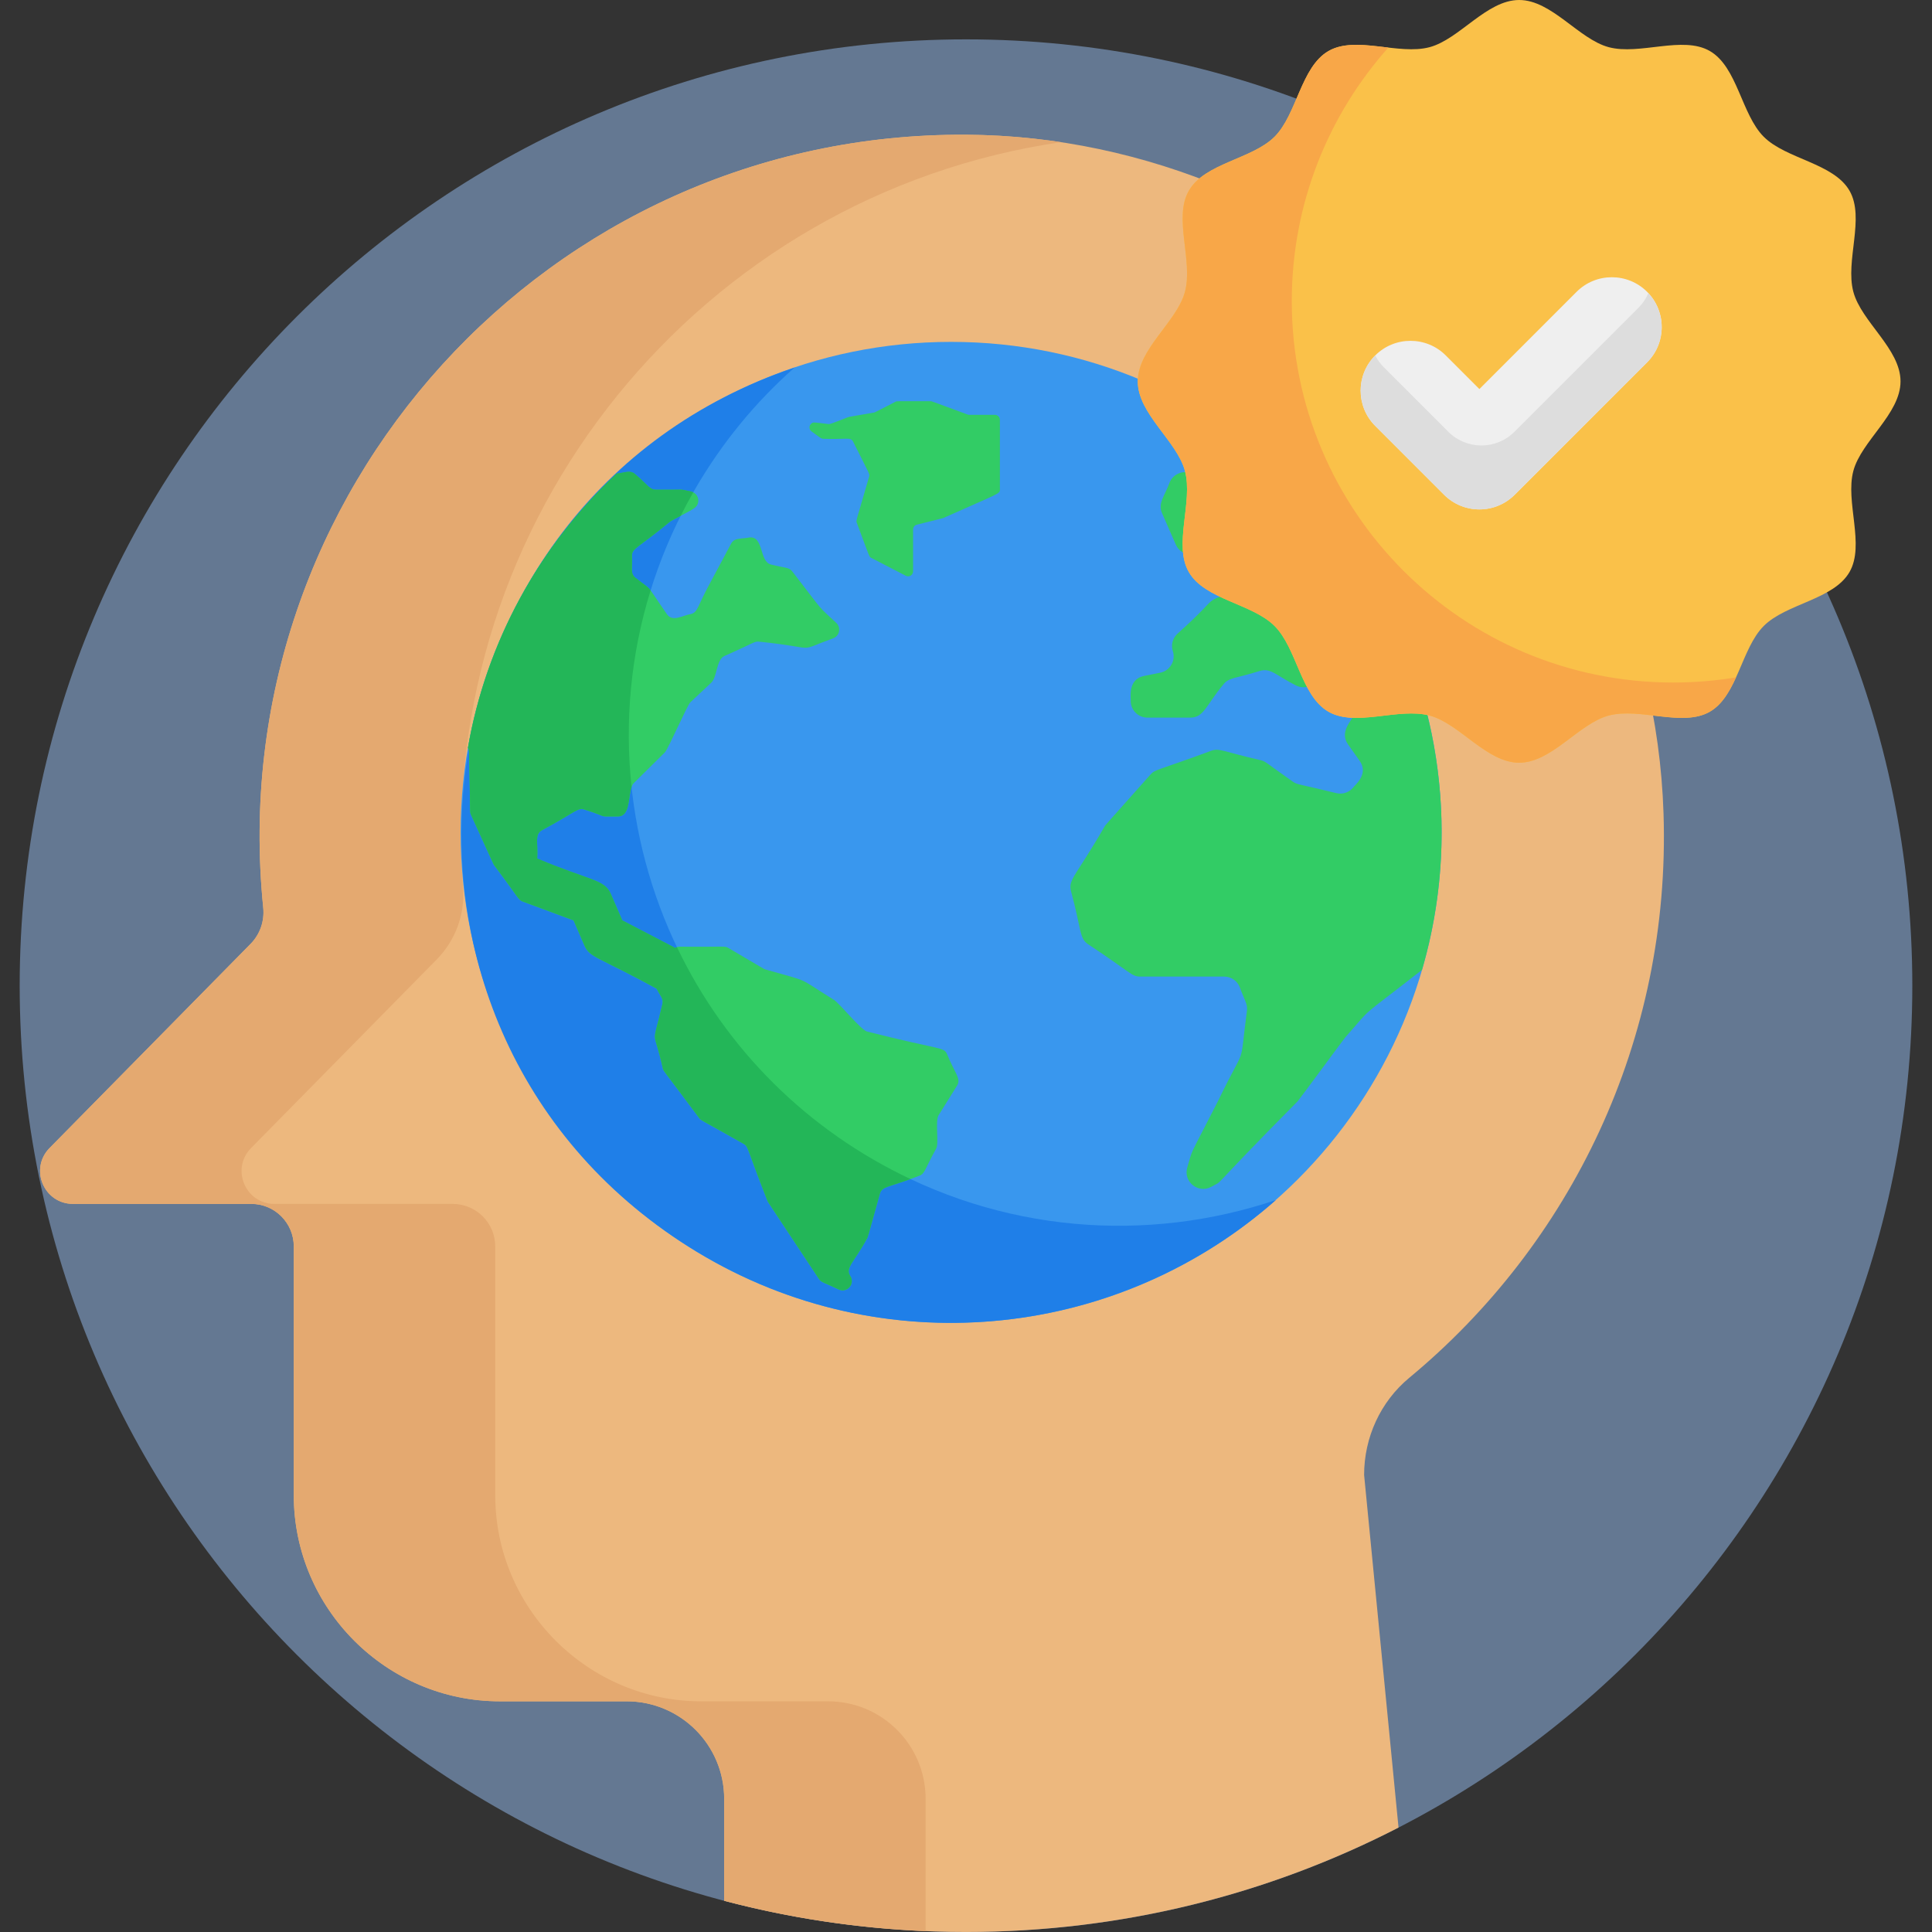 <svg width="48" height="48" viewBox="0 0 48 48" fill="none" xmlns="http://www.w3.org/2000/svg">
<rect x="0" y="0" width="48" height="48" fill="#333333" stroke="none"/>
<g clip-path="url(#clip0)">
<path d="M24 48C36.985 48 47.511 37.474 47.511 24.489C47.511 11.504 36.985 0.978 24 0.978C11.015 0.978 0.489 11.504 0.489 24.489C0.489 37.474 11.015 48 24 48Z" fill="#647892"/>
<path d="M41.33 20.212C41.028 10.886 32.975 3.398 23.998 3.347C13.627 3.288 5.496 12.235 6.54 22.552C6.574 22.883 6.46 23.212 6.226 23.45L1.232 28.522C0.724 29.038 1.09 29.91 1.813 29.91H6.242C6.826 29.91 7.299 30.383 7.299 30.967V37.148C7.299 39.964 9.602 42.268 12.418 42.268H15.568C16.907 42.268 17.992 43.353 17.992 44.691V47.224C19.91 47.729 21.923 47.999 24 47.999C27.872 47.999 31.525 47.063 34.746 45.405L33.891 36.645C33.891 35.714 34.296 34.825 35.013 34.231C39.014 30.918 41.513 25.853 41.33 20.212Z" fill="#EDB87E"/>
<path d="M22.997 47.979V44.692C22.997 43.354 21.912 42.269 20.573 42.269H17.424C14.608 42.269 12.304 39.965 12.304 37.149V30.968C12.304 30.384 11.831 29.911 11.247 29.911H6.819C6.095 29.911 5.73 29.039 6.238 28.523L10.846 23.842C11.308 23.373 11.553 22.729 11.504 22.073C10.821 12.851 17.447 4.829 26.362 3.532C25.588 3.416 24.8 3.352 23.998 3.348C13.627 3.289 5.496 12.236 6.54 22.553C6.574 22.884 6.46 23.213 6.226 23.451L1.232 28.523C0.724 29.039 1.09 29.911 1.813 29.911H6.242C6.826 29.911 7.299 30.384 7.299 30.968V37.149C7.299 39.965 9.602 42.269 12.418 42.269H15.568C16.907 42.269 17.992 43.354 17.992 44.693V47.225C19.599 47.648 21.274 47.906 22.997 47.979Z" fill="#E4A970"/>
<path d="M23.63 32.865C30.36 32.865 35.816 27.41 35.816 20.68C35.816 13.95 30.36 8.494 23.63 8.494C16.9 8.494 11.444 13.95 11.444 20.68C11.444 27.41 16.9 32.865 23.63 32.865Z" fill="#3997EE"/>
<path d="M21.716 28.82C15.888 25.455 13.891 18.003 17.256 12.174C17.933 11.001 18.777 9.983 19.739 9.133C9.892 12.447 8.431 25.975 17.538 31.233C22.192 33.92 27.883 33.187 31.7 29.814C28.5 30.891 24.87 30.641 21.716 28.82Z" fill="#1F7FE8"/>
<path d="M20.456 10.902C21.025 10.923 21.135 10.852 21.194 10.97C21.61 11.801 21.612 11.775 21.593 11.841C21.258 12.997 21.266 12.931 21.286 12.986C21.613 13.86 21.59 13.831 21.648 13.862L22.505 14.305C22.587 14.347 22.685 14.288 22.685 14.195V13.155C22.685 13.099 22.724 13.049 22.778 13.036C23.476 12.861 23.424 12.875 23.439 12.869C24.837 12.243 24.842 12.275 24.842 12.161C24.842 12.129 24.842 10.315 24.842 10.431C24.842 10.362 24.787 10.307 24.718 10.307C24.033 10.307 24.07 10.31 24.04 10.299C23.081 9.945 23.151 9.968 23.119 9.968C22.238 9.968 22.287 9.962 22.249 9.981C21.705 10.26 21.74 10.245 21.713 10.25L21.102 10.356C21.042 10.366 20.651 10.543 20.586 10.536C20.212 10.492 20.21 10.482 20.159 10.522C20.094 10.573 20.096 10.671 20.163 10.719C20.391 10.884 20.403 10.902 20.456 10.902Z" fill="#32CC65"/>
<path d="M23.528 26.187C23.444 26.007 23.384 26.095 21.538 25.627C21.399 25.595 20.849 24.922 20.723 24.844C19.748 24.239 20.186 24.423 19.017 24.086C18.967 24.071 18.999 24.08 18.096 23.552C18.001 23.496 18.017 23.53 16.889 23.52C16.848 23.52 16.809 23.531 16.774 23.552L15.46 22.867L15.176 22.212C15.018 21.847 14.685 21.893 13.346 21.332C13.372 20.944 13.275 20.734 13.462 20.628C14.31 20.173 14.353 20.054 14.524 20.115C15.2 20.325 14.784 20.277 15.353 20.284C15.711 20.284 15.574 19.627 15.748 19.454L16.517 18.694C16.603 18.609 17.07 17.525 17.152 17.448L17.673 16.959C17.815 16.826 17.798 16.39 17.994 16.3C18.74 15.971 18.746 15.927 18.86 15.942C20.42 16.101 19.722 16.213 20.701 15.858C20.86 15.799 20.901 15.593 20.778 15.477C20.279 15.005 20.539 15.305 19.683 14.196C19.599 14.088 19.503 14.115 19.16 14.027C18.856 13.96 18.985 13.306 18.612 13.354C18.422 13.395 18.247 13.35 18.163 13.509L17.623 14.52C17.324 15.071 17.338 15.208 17.171 15.254C16.962 15.287 16.709 15.464 16.569 15.259C16.003 14.444 16.249 14.721 15.787 14.357C15.647 14.248 15.717 14.094 15.699 13.814C15.699 13.619 15.845 13.622 16.645 12.961C16.706 12.914 17.166 12.694 17.269 12.611C17.414 12.487 17.353 12.251 17.166 12.212C16.824 12.143 17.11 12.175 16.29 12.168C16.143 12.168 16.109 12.062 15.78 11.782C15.655 11.668 15.518 11.751 15.325 11.765C13.423 13.537 12.089 15.91 11.625 18.581C11.628 18.589 11.654 18.628 11.655 18.691C11.689 20.249 11.666 20.167 11.702 20.244C12.287 21.523 12.255 21.468 12.282 21.503C12.904 22.328 12.873 22.356 12.986 22.399C12.986 22.399 12.986 22.399 12.986 22.399L14.25 22.867L14.52 23.49C14.654 23.8 14.85 23.76 16.315 24.565C16.399 24.738 16.491 24.811 16.458 24.947C16.19 26.1 16.227 25.46 16.468 26.545C16.488 26.622 16.453 26.542 17.371 27.777C17.422 27.846 17.39 27.803 18.471 28.416C18.601 28.489 18.549 28.521 19.065 29.828C19.081 29.873 19.016 29.761 20.348 31.777C20.409 31.869 20.472 31.861 20.838 32.037C21.047 32.132 21.25 31.895 21.124 31.703C20.991 31.499 21.221 31.36 21.539 30.772C21.57 30.722 21.551 30.751 21.859 29.66C21.913 29.464 22.087 29.506 22.837 29.212C22.982 29.162 22.974 29.047 23.26 28.535C23.334 28.393 23.227 27.855 23.321 27.704L23.777 26.973C23.887 26.798 23.723 26.669 23.528 26.187Z" fill="#32CC65"/>
<path d="M16.819 23.531C16.803 23.536 16.788 23.542 16.774 23.55L15.46 22.866L15.176 22.21C15.018 21.846 14.685 21.892 13.347 21.33C13.372 20.942 13.275 20.732 13.462 20.626C14.311 20.172 14.353 20.053 14.524 20.113C15.2 20.324 14.784 20.276 15.353 20.283C15.661 20.283 15.603 19.799 15.691 19.552C15.518 17.935 15.667 16.274 16.164 14.669C16.083 14.562 16.047 14.559 15.788 14.355C15.648 14.246 15.717 14.092 15.699 13.812C15.699 13.617 15.845 13.62 16.646 12.959C16.674 12.937 16.788 12.878 16.913 12.813C17.011 12.617 17.114 12.423 17.224 12.231C17.206 12.222 17.188 12.215 17.167 12.21C16.824 12.141 17.11 12.173 16.29 12.166C16.143 12.166 16.109 12.06 15.78 11.78C15.656 11.666 15.518 11.749 15.325 11.763C13.387 13.569 12.079 15.967 11.626 18.579C11.628 18.587 11.654 18.626 11.655 18.689C11.69 20.247 11.667 20.165 11.702 20.243C12.287 21.521 12.256 21.466 12.282 21.501C12.904 22.326 12.874 22.354 12.986 22.397C12.986 22.397 12.987 22.397 12.987 22.397L14.25 22.865L14.52 23.488C14.654 23.798 14.85 23.758 16.315 24.563C16.399 24.737 16.492 24.809 16.458 24.945C16.19 26.098 16.227 25.458 16.468 26.543C16.489 26.621 16.453 26.541 17.371 27.775C17.423 27.844 17.391 27.801 18.471 28.415C18.601 28.487 18.549 28.519 19.065 29.826C19.082 29.871 19.016 29.759 20.348 31.775C20.409 31.867 20.472 31.859 20.838 32.035C21.047 32.13 21.25 31.893 21.124 31.701C20.991 31.497 21.221 31.358 21.54 30.77C21.57 30.72 21.551 30.75 21.859 29.658C21.908 29.483 22.053 29.497 22.62 29.293C20.083 28.096 18.038 26.082 16.819 23.531Z" fill="#23B658"/>
<path d="M31.416 11.306C31.256 11.338 30.424 11.73 30.245 11.73H29.443C29.278 11.73 29.128 11.828 29.062 11.979C28.94 12.323 28.76 12.495 28.871 12.751L29.211 13.527C29.369 13.889 29.799 13.745 30.038 13.775C30.198 13.775 30.265 13.699 30.62 13.531C30.865 13.406 31.06 13.575 31.123 13.596C31.321 13.696 31.405 13.934 31.314 14.136C31.24 14.266 31.216 14.492 30.979 14.579C29.682 15.079 30.5 14.63 29.245 15.752C29.131 15.862 29.09 16.028 29.139 16.178C29.215 16.414 29.07 16.663 28.827 16.713L28.424 16.794C28.001 16.88 28.105 17.36 28.092 17.414C28.092 17.643 28.278 17.829 28.507 17.829C28.882 17.829 29.201 17.829 29.575 17.829C29.911 17.829 29.97 17.513 30.387 17.014C30.527 16.826 30.687 16.863 31.311 16.666C31.576 16.593 31.715 16.787 32.181 17.021C32.385 17.137 32.645 17.06 32.754 16.852L32.854 16.658C33.068 16.247 33.708 16.462 33.708 16.883C33.693 17.486 33.745 17.58 33.651 17.74C33.582 17.908 33.271 18.183 33.491 18.494L33.779 18.901C34.022 19.244 33.641 19.52 33.612 19.575C33.511 19.69 33.354 19.741 33.205 19.706C32.262 19.474 32.233 19.5 32.117 19.418C31.467 18.964 31.457 18.921 31.326 18.888C30.384 18.673 30.296 18.58 30.094 18.652C28.739 19.153 28.703 19.108 28.58 19.247C27.427 20.547 27.477 20.478 27.441 20.538C26.733 21.765 26.539 21.846 26.607 22.133C26.877 23.133 26.812 23.308 27.034 23.46C28.095 24.161 28.111 24.263 28.332 24.263C29.089 24.263 29.714 24.263 30.415 24.263C30.584 24.263 30.737 24.366 30.8 24.523C30.921 24.857 31.001 24.943 30.98 25.113C30.775 26.657 30.994 25.834 30.268 27.342C29.496 28.856 29.653 28.485 29.499 29.001C29.391 29.354 29.762 29.661 30.088 29.489C30.461 29.278 29.905 29.717 32.239 27.362C32.286 27.312 33.375 25.828 33.422 25.774C34.161 24.941 33.656 25.403 35.329 24.097C36.665 19.517 35.225 14.474 31.416 11.306Z" fill="#32CC65"/>
<path d="M47.218 9.475C47.218 10.284 46.245 10.954 46.046 11.7C45.84 12.472 46.341 13.537 45.95 14.213C45.553 14.899 44.376 14.995 43.82 15.552C43.264 16.108 43.167 17.285 42.481 17.681C41.806 18.072 40.74 17.571 39.968 17.778C39.222 17.977 38.552 18.949 37.743 18.949C36.934 18.949 36.264 17.977 35.518 17.778C34.746 17.571 33.68 18.072 33.005 17.681C32.319 17.285 32.223 16.108 31.666 15.551C31.11 14.995 29.933 14.899 29.537 14.213C29.145 13.537 29.646 12.472 29.44 11.7C29.241 10.954 28.268 10.284 28.268 9.475C28.268 8.666 29.241 7.995 29.44 7.25C29.647 6.478 29.146 5.412 29.537 4.736C29.933 4.051 31.11 3.954 31.666 3.398C32.223 2.842 32.319 1.665 33.005 1.268C33.681 0.877 34.746 1.378 35.518 1.172C36.264 0.972 36.934 0 37.743 0C38.552 0 39.222 0.972 39.968 1.172C40.74 1.378 41.806 0.877 42.481 1.268C43.167 1.665 43.264 2.842 43.82 3.398C44.376 3.954 45.553 4.051 45.95 4.737C46.341 5.412 45.84 6.478 46.046 7.25C46.245 7.996 47.218 8.666 47.218 9.475Z" fill="#FAC149"/>
<path d="M36.755 12.656C36.426 12.656 36.111 12.525 35.879 12.293L34.168 10.582C33.684 10.098 33.684 9.314 34.168 8.83C34.651 8.347 35.436 8.347 35.919 8.83L36.755 9.666L39.17 7.25C39.654 6.767 40.438 6.767 40.922 7.25C41.406 7.734 41.406 8.518 40.922 9.002L37.631 12.293C37.398 12.525 37.083 12.656 36.755 12.656Z" fill="#EFEFEF"/>
<path d="M40.953 7.285C40.896 7.415 40.816 7.538 40.709 7.644L37.625 10.728C37.172 11.181 36.437 11.181 35.984 10.728L34.38 9.124C34.292 9.036 34.221 8.937 34.167 8.831C33.684 9.315 33.684 10.099 34.168 10.582L35.879 12.294C36.362 12.777 37.147 12.777 37.63 12.294L40.922 9.003C41.395 8.53 41.404 7.771 40.953 7.285Z" fill="#DDDDDD"/>
<path d="M41.569 16.957C36.336 16.957 32.094 12.715 32.094 7.483C32.094 5.064 33.001 2.857 34.493 1.182C33.955 1.12 33.41 1.034 33.005 1.269C32.319 1.665 32.223 2.842 31.666 3.398C31.11 3.955 29.933 4.051 29.537 4.737C29.146 5.413 29.647 6.478 29.44 7.25C29.241 7.996 28.268 8.666 28.268 9.475C28.268 10.284 29.241 10.954 29.44 11.7C29.646 12.472 29.146 13.538 29.537 14.214C29.933 14.899 31.11 14.996 31.666 15.552C32.223 16.108 32.319 17.285 33.005 17.682C33.681 18.073 34.746 17.572 35.518 17.778C36.264 17.978 36.934 18.95 37.743 18.95C38.552 18.95 39.222 17.978 39.968 17.778C40.74 17.572 41.806 18.073 42.481 17.682C42.782 17.508 42.969 17.184 43.132 16.829C42.623 16.913 42.101 16.957 41.569 16.957Z" fill="#F8A748"/>
</g>
<defs>
<clipPath id="clip0">
<rect width="48" height="48" fill="white"/>
</clipPath>
</defs>
</svg>
